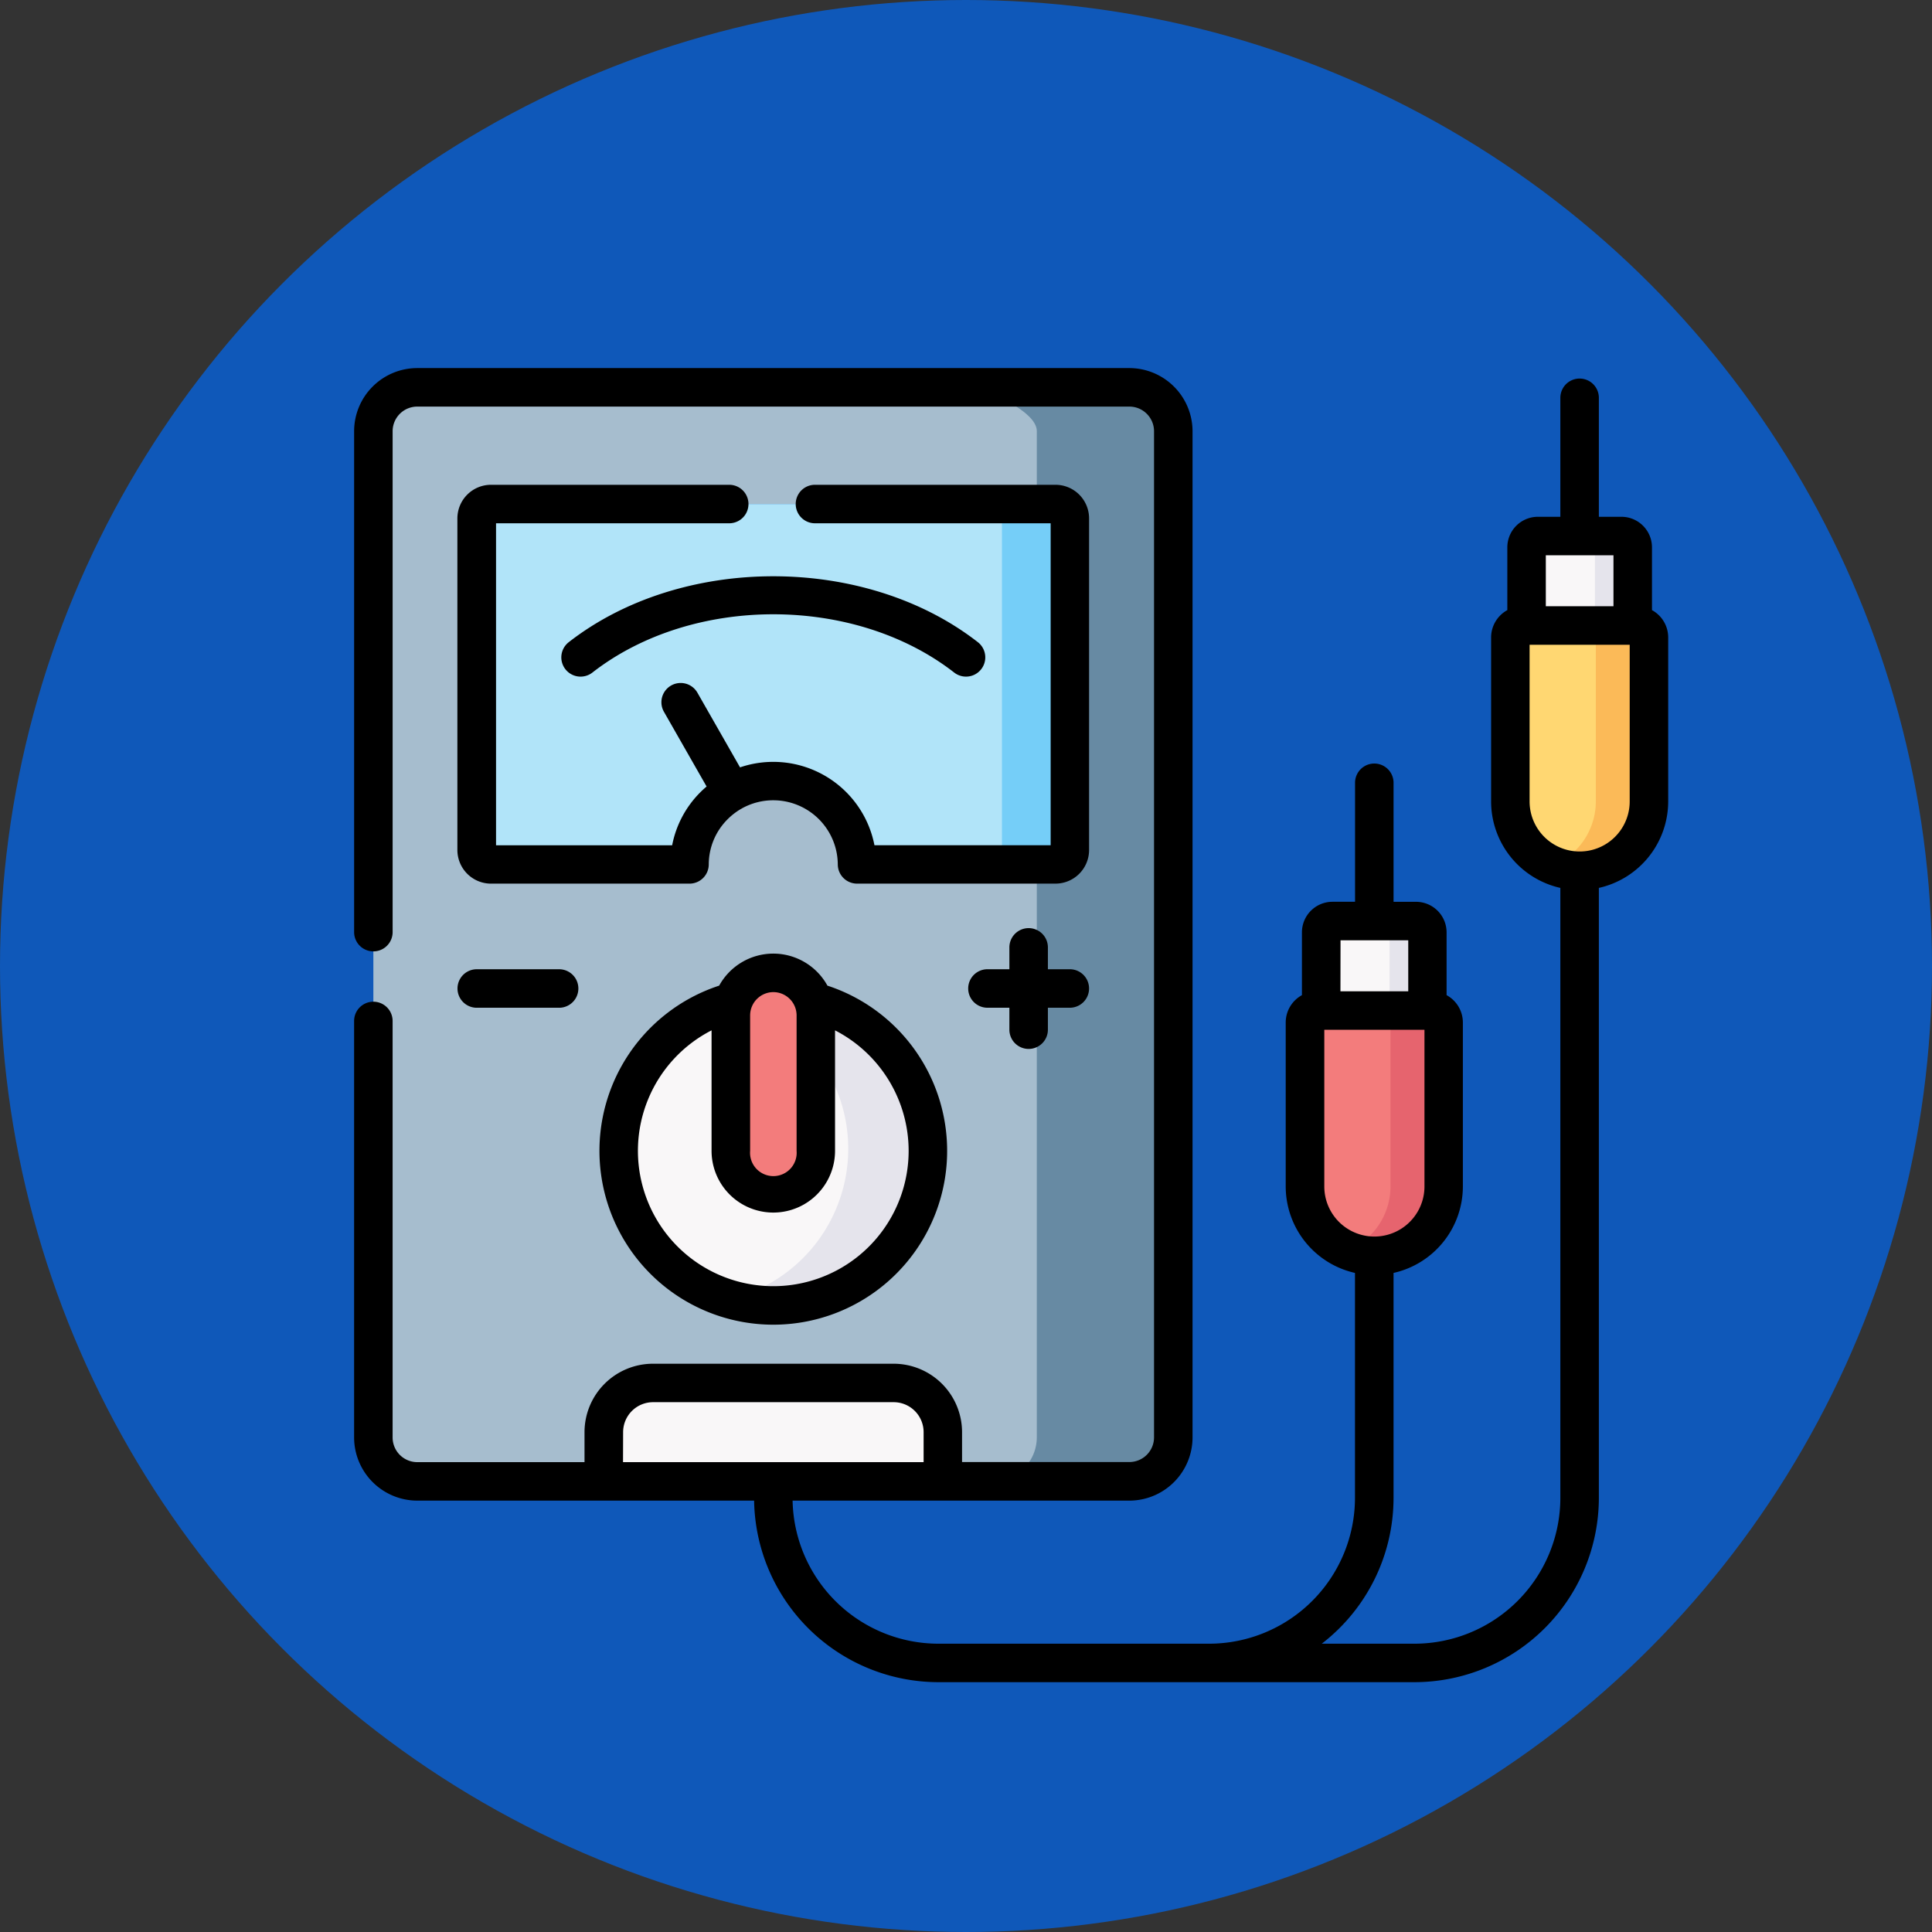 <svg xmlns="http://www.w3.org/2000/svg" width="116" height="116" viewBox="0 0 116 116">
  <rect x="0" y="0" width="116" height="116" fill="#333333" stroke="none"/>
  <g id="Grupo_159318" data-name="Grupo 159318" transform="translate(-479.839 -3230)">
    <g id="Grupo_159317" data-name="Grupo 159317" transform="translate(0 604)">
      <circle id="Elipse_4805" data-name="Elipse 4805" cx="58" cy="58" r="58" transform="translate(479.839 2626)" fill="#0f58b9"/>
    </g>
    <g id="voltimetro" transform="translate(501.094 3252.1)">
      <g id="Grupo_83945" data-name="Grupo 83945" transform="translate(58.071 33.202)">
        <path id="Trazado_102286" data-name="Trazado 102286" d="M376.8,220.823l3.608,1.739,2.769-1.739v-4.7a.678.678,0,0,0-.677-.677h-5.023a.678.678,0,0,0-.677.677v4.7Z" transform="translate(-376.795 -215.45)" fill="#f9f7f8" fill-rule="evenodd"/>
      </g>
      <g id="Grupo_83946" data-name="Grupo 83946" transform="translate(70.403 10.085)">
        <path id="Trazado_102287" data-name="Trazado 102287" d="M456.816,70.813l3.556,1.131,2.817-1.131v-4.7a.681.681,0,0,0-.677-.677h-5.019a.678.678,0,0,0-.677.677Z" transform="translate(-456.816 -65.44)" fill="#f9f7f8" fill-rule="evenodd"/>
      </g>
      <g id="Grupo_83947" data-name="Grupo 83947" transform="translate(61.5 33.202)">
        <path id="Trazado_102288" data-name="Trazado 102288" d="M401.995,220.823v-4.7a.678.678,0,0,0-.677-.677h-2.271a.678.678,0,0,1,.677.677v4.7h2.271Z" transform="translate(-399.046 -215.45)" fill="#e5e4ec" fill-rule="evenodd"/>
      </g>
      <g id="Grupo_83948" data-name="Grupo 83948" transform="translate(73.827 10.085)">
        <path id="Trazado_102289" data-name="Trazado 102289" d="M481.987,70.813v-4.7a.681.681,0,0,0-.677-.677h-2.271a.681.681,0,0,1,.677.677v4.7h2.272Z" transform="translate(-479.038 -65.44)" fill="#e5e4ec" fill-rule="evenodd"/>
      </g>
      <g id="Grupo_83949" data-name="Grupo 83949" transform="translate(57.097 38.575)">
        <path id="Trazado_102290" data-name="Trazado 102290" d="M370.474,260.879a4.163,4.163,0,0,0,8.326,0v-9.846a.721.721,0,0,0-.721-.716h-6.884a.718.718,0,0,0-.721.716v9.846Z" transform="translate(-370.474 -250.316)" fill="#f37c7c" fill-rule="evenodd"/>
      </g>
      <g id="Grupo_83950" data-name="Grupo 83950" transform="translate(69.429 15.458)">
        <path id="Trazado_102291" data-name="Trazado 102291" d="M450.495,110.87a4.161,4.161,0,1,0,8.321,0v-9.846a.72.72,0,0,0-.716-.716h-6.888a.717.717,0,0,0-.716.716v9.846Z" transform="translate(-450.495 -100.307)" fill="#ffd772" fill-rule="evenodd"/>
      </g>
      <g id="Grupo_83951" data-name="Grupo 83951" transform="translate(1.162 1.156)">
        <path id="Trazado_102292" data-name="Trazado 102292" d="M41.7,73.186H52.9a2.647,2.647,0,0,0,2.638-2.638V10.134A2.644,2.644,0,0,0,52.9,7.5H10.14a2.643,2.643,0,0,0-2.634,2.577V70.609a2.646,2.646,0,0,0,2.634,2.577h11.2V70.233a2.963,2.963,0,0,1,2.953-2.953h14.45A2.96,2.96,0,0,1,41.7,70.233v2.953ZM33.929,44.377a9.282,9.282,0,1,1-4.823,0,2.55,2.55,0,0,1,4.823,0Zm-7.439-8.23H14.578a.866.866,0,0,1-.865-.861V15.367a.866.866,0,0,1,.865-.861H48.462a.865.865,0,0,1,.861.861V35.287a.865.865,0,0,1-.861.861H36.55a5.03,5.03,0,0,0-10.06,0Z" transform="translate(-7.506 -7.5)" fill="#a6bdce" fill-rule="evenodd"/>
      </g>
      <g id="Grupo_83952" data-name="Grupo 83952" transform="translate(15.892 38.033)">
        <path id="Trazado_102293" data-name="Trazado 102293" d="M112.37,265.048a9.282,9.282,0,0,0,2.411-18.246,2.484,2.484,0,0,1,.14.826v8.138a2.551,2.551,0,0,1-5.1,0v-8.138a2.6,2.6,0,0,1,.14-.826,9.282,9.282,0,0,0,2.411,18.246Z" transform="translate(-103.088 -246.802)" fill="#f9f7f8" fill-rule="evenodd"/>
      </g>
      <g id="Grupo_83953" data-name="Grupo 83953" transform="translate(22.624 36.312)">
        <path id="Trazado_102294" data-name="Trazado 102294" d="M146.77,246.318a2.551,2.551,0,0,0,5.1,0V238.18a2.482,2.482,0,0,0-.14-.826,2.55,2.55,0,0,0-4.823,0,2.6,2.6,0,0,0-.14.826Z" transform="translate(-146.77 -235.633)" fill="#f37c7c" fill-rule="evenodd"/>
      </g>
      <g id="Grupo_83954" data-name="Grupo 83954" transform="translate(14.997 60.936)">
        <path id="Trazado_102295" data-name="Trazado 102295" d="M107.456,401.329h10.178v-2.953a2.96,2.96,0,0,0-2.953-2.953h-14.45a2.963,2.963,0,0,0-2.953,2.953v2.953Z" transform="translate(-97.278 -395.423)" fill="#f9f7f8" fill-rule="evenodd"/>
      </g>
      <g id="Grupo_83955" data-name="Grupo 83955" transform="translate(7.37 8.163)">
        <path id="Trazado_102296" data-name="Trazado 102296" d="M70.624,74.609H82.536a.865.865,0,0,0,.861-.861V53.829a.865.865,0,0,0-.861-.861H48.652a.866.866,0,0,0-.865.861V73.748a.866.866,0,0,0,.865.861H60.564a5.03,5.03,0,0,1,10.06,0Z" transform="translate(-47.787 -52.968)" fill="#b1e4f9" fill-rule="evenodd"/>
      </g>
      <g id="Grupo_83956" data-name="Grupo 83956" transform="translate(38.043 8.163)">
        <path id="Trazado_102297" data-name="Trazado 102297" d="M251.766,73.748V53.829a.865.865,0,0,0-.861-.861H246.83a.865.865,0,0,1,.861.861V73.748a.865.865,0,0,1-.861.861h4.076A.865.865,0,0,0,251.766,73.748Z" transform="translate(-246.83 -52.968)" fill="#75cef8" fill-rule="evenodd"/>
      </g>
      <g id="Grupo_83957" data-name="Grupo 83957" transform="translate(38.051 1.156)">
        <path id="Trazado_102298" data-name="Trazado 102298" d="M258.019,70.548V10.134A2.644,2.644,0,0,0,255.38,7.5h-8.19c-1.45,0,2.634,1.184,2.634,2.634v4.373h1.123a.865.865,0,0,1,.861.861V35.287a.865.865,0,0,1-.861.861h-1.123v34.4a2.646,2.646,0,0,1-2.634,2.638h8.19A2.647,2.647,0,0,0,258.019,70.548Z" transform="translate(-246.879 -7.5)" fill="#678aa3" fill-rule="evenodd"/>
      </g>
      <g id="Grupo_83958" data-name="Grupo 83958" transform="translate(22.558 38.033)">
        <path id="Trazado_102299" data-name="Trazado 102299" d="M158.243,255.766a9.286,9.286,0,0,0-6.871-8.964,2.483,2.483,0,0,1,.14.826v2.324a9.287,9.287,0,0,1-5.168,14.721,9.285,9.285,0,0,0,11.9-8.907Z" transform="translate(-146.344 -246.802)" fill="#e5e4ec" fill-rule="evenodd"/>
      </g>
      <g id="Grupo_83959" data-name="Grupo 83959" transform="translate(71.993 15.458)">
        <path id="Trazado_102300" data-name="Trazado 102300" d="M468.986,100.307a.72.72,0,0,1,.716.716v9.846a4.175,4.175,0,0,1-2.568,3.844,4.16,4.16,0,0,0,5.757-3.844v-9.846a.72.72,0,0,0-.716-.716h-3.189Z" transform="translate(-467.134 -100.307)" fill="#fbba58" fill-rule="evenodd"/>
      </g>
      <g id="Grupo_83960" data-name="Grupo 83960" transform="translate(59.666 38.575)">
        <path id="Trazado_102301" data-name="Trazado 102301" d="M389.71,260.879a4.181,4.181,0,0,1-2.568,3.844,4.16,4.16,0,0,0,5.757-3.844v-9.846a.721.721,0,0,0-.721-.716h-3.184a.72.72,0,0,1,.716.716v9.846Z" transform="translate(-387.142 -250.316)" fill="#e6646e" fill-rule="evenodd"/>
      </g>
      <g id="Grupo_83961" data-name="Grupo 83961" transform="translate(0.007 0)">
        <path id="Trazado_102302" data-name="Trazado 102302" d="M41.442,236.54h4.945a1.156,1.156,0,1,0,0-2.312H41.442a1.156,1.156,0,1,0,0,2.312Z" transform="translate(-34.079 -198.133)"/>
        <path id="Trazado_102303" data-name="Trazado 102303" d="M242.9,225.463a1.156,1.156,0,0,0,1.156-1.156v-1.317h1.316a1.156,1.156,0,1,0,0-2.312h-1.316v-1.312a1.156,1.156,0,1,0-2.312,0v1.312h-1.317a1.156,1.156,0,1,0,0,2.312h1.317v1.317A1.156,1.156,0,0,0,242.9,225.463Z" transform="translate(-202.401 -184.584)"/>
        <path id="Trazado_102304" data-name="Trazado 102304" d="M106.026,228.133a3.711,3.711,0,0,0-3.249,1.923,10.438,10.438,0,1,0,6.5,0A3.71,3.71,0,0,0,106.026,228.133Zm0,2.312a1.4,1.4,0,0,1,1.4,1.391v8.138a1.4,1.4,0,1,1-2.79,0v-8.138A1.4,1.4,0,0,1,106.026,230.445Zm8.127,9.529a8.127,8.127,0,1,1-11.833-7.233v7.233a3.707,3.707,0,1,0,7.414,0v-7.233A8.141,8.141,0,0,1,114.153,239.974Z" transform="translate(-80.859 -192.977)"/>
        <path id="Trazado_102305" data-name="Trazado 102305" d="M56.6,45.468h-14.3a2.021,2.021,0,0,0-2.021,2.016V67.4a2.021,2.021,0,0,0,2.021,2.016H54.219a.863.863,0,0,0,.1-.005,1.156,1.156,0,0,0,1.053-1.147,3.837,3.837,0,0,1,1.134-2.716,3.9,3.9,0,0,1,.8-.617l.028-.014.031-.02a3.875,3.875,0,0,1,5.754,3.37,1.156,1.156,0,0,0,1.156,1.148H76.191A2.019,2.019,0,0,0,78.207,67.4V47.484a2.019,2.019,0,0,0-2.016-2.016H61.749a1.156,1.156,0,0,0,0,2.312H75.9V67.109H65.32a6.19,6.19,0,0,0-8.07-4.674l-2.56-4.485A1.156,1.156,0,0,0,52.682,59.1l2.56,4.484c-.126.108-.249.219-.368.338a6.137,6.137,0,0,0-1.7,3.191H42.6V47.78H56.6a1.156,1.156,0,0,0,0-2.312Z" transform="translate(-34.079 -38.461)"/>
        <path id="Trazado_102306" data-name="Trazado 102306" d="M80.979,86.709a1.156,1.156,0,0,0,1.622.2c5.989-4.665,15.733-4.665,21.722,0a1.156,1.156,0,1,0,1.421-1.824c-6.772-5.276-17.791-5.276-24.563,0A1.156,1.156,0,0,0,80.979,86.709Z" transform="translate(-68.294 -68.628)"/>
        <path id="Trazado_102307" data-name="Trazado 102307" d="M77.932,14.532v-3.77A1.835,1.835,0,0,0,76.1,8.929H74.743V1.785a1.156,1.156,0,0,0-2.312,0V8.929H71.08a1.835,1.835,0,0,0-1.833,1.833v3.77a1.874,1.874,0,0,0-.974,1.642V26.02a5.326,5.326,0,0,0,4.158,5.191V67.834a8.766,8.766,0,0,1-8.756,8.756h-5.57a11.053,11.053,0,0,0,4.31-8.756V54.328a5.327,5.327,0,0,0,4.163-5.191V39.291A1.873,1.873,0,0,0,65.6,37.65V33.879a1.835,1.835,0,0,0-1.833-1.833H62.416V24.9a1.156,1.156,0,1,0-2.312,0v7.144H58.748a1.835,1.835,0,0,0-1.833,1.833V37.65a1.873,1.873,0,0,0-.974,1.641v9.846A5.327,5.327,0,0,0,60.1,54.328V67.834a8.766,8.766,0,0,1-8.756,8.756H35.086A8.764,8.764,0,0,1,26.334,68H46.552A3.8,3.8,0,0,0,50.347,64.2V3.79A3.8,3.8,0,0,0,46.552,0H3.8A3.794,3.794,0,0,0,.007,3.79V33.866a1.156,1.156,0,0,0,2.312,0V3.79A1.48,1.48,0,0,1,3.8,2.312H46.552A1.482,1.482,0,0,1,48.035,3.79V64.2a1.484,1.484,0,0,1-1.483,1.483H36.508v-1.8A4.113,4.113,0,0,0,32.4,59.78H17.949a4.113,4.113,0,0,0-4.109,4.109v1.8H3.8A1.482,1.482,0,0,1,2.318,64.2v-25a1.156,1.156,0,0,0-2.312,0v25A3.8,3.8,0,0,0,3.8,68H24.023A11.078,11.078,0,0,0,35.086,78.9h28.59A11.08,11.08,0,0,0,74.743,67.834V31.211a5.327,5.327,0,0,0,4.163-5.191V16.174a1.873,1.873,0,0,0-.974-1.642Zm-18.7,19.825h4.066v3.061H59.227Zm-.974,14.78V39.73h6.014v9.407a3.007,3.007,0,1,1-6.014,0Zm-42.1,14.752a1.8,1.8,0,0,1,1.8-1.8H32.4a1.8,1.8,0,0,1,1.8,1.8v1.8H16.152ZM71.558,11.24H75.62V14.3H71.558Zm5.036,14.78a3,3,0,1,1-6.01,0V16.613h6.01Z" transform="translate(-0.007 0)"/>
      </g>
    </g>
  </g>
</svg>
